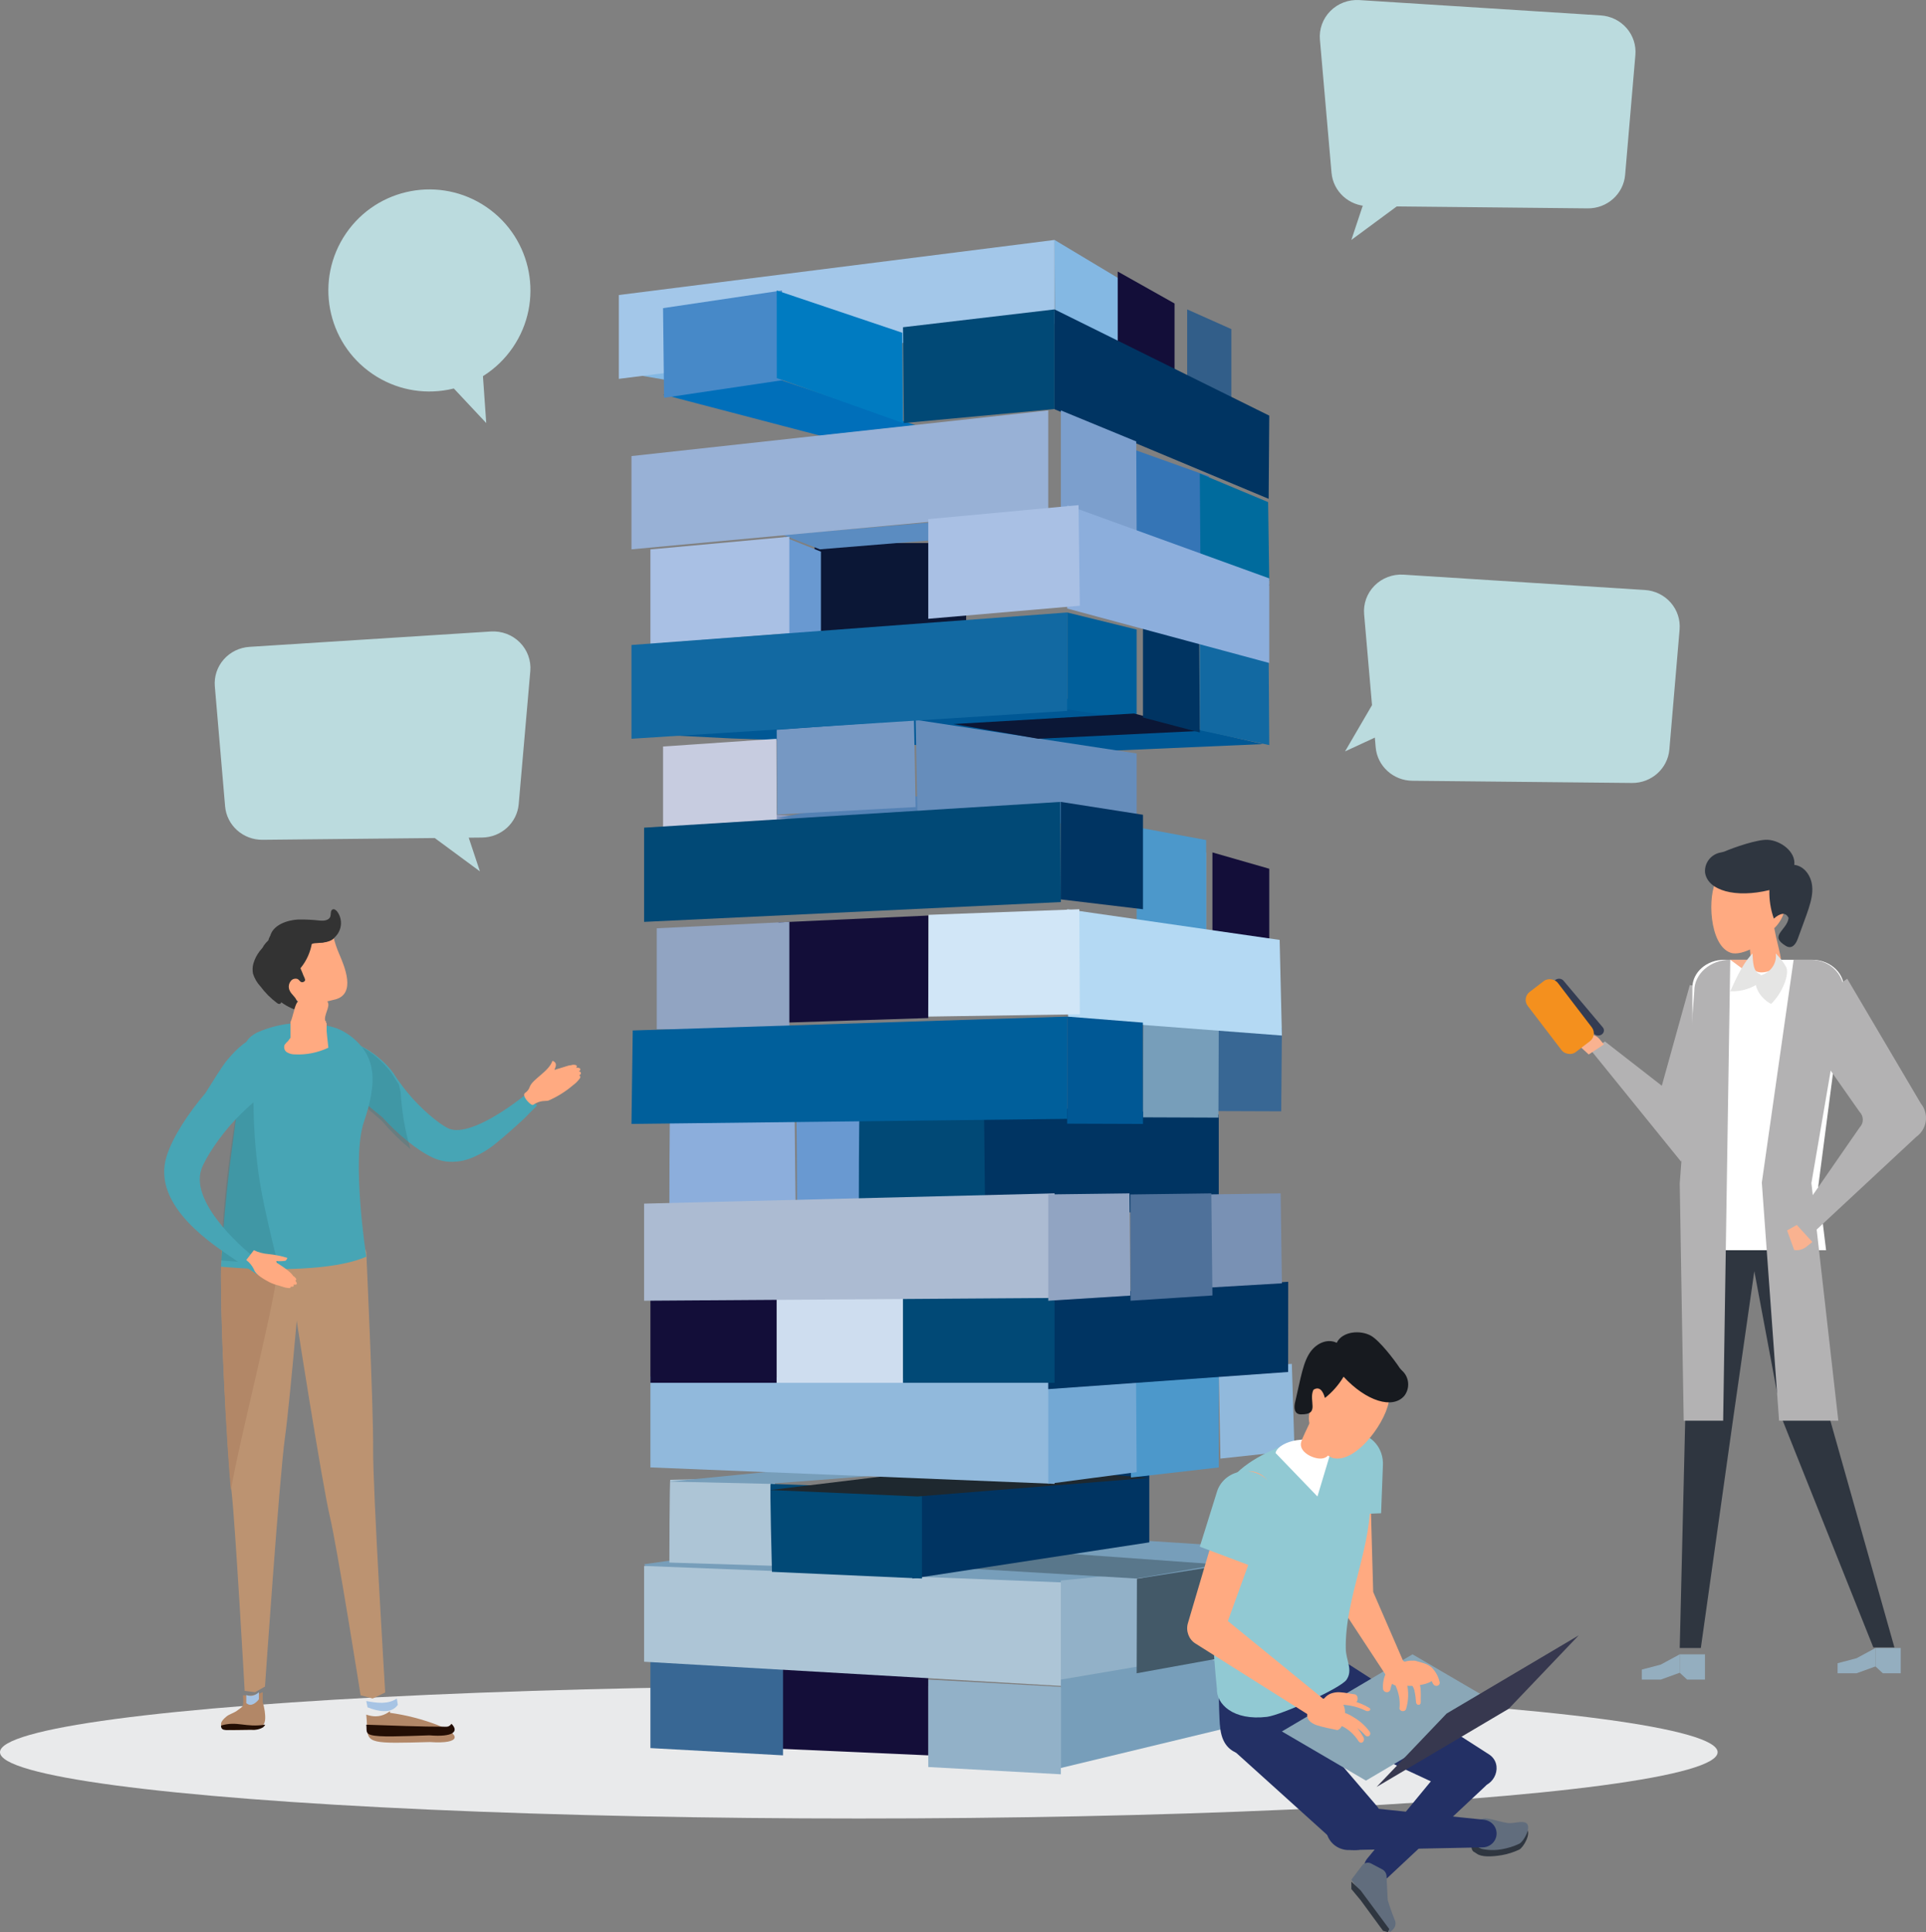 <?xml version="1.0" encoding="UTF-8"?>
<svg width="305px" height="306px" viewBox="0 0 305 306" version="1.1" xmlns="http://www.w3.org/2000/svg" xmlns:xlink="http://www.w3.org/1999/xlink">
    <rect x="0" y="0" width="305" height="306" fill="#808080" stroke="none"/>
    <!-- Generator: Sketch 51.3 (57544) - http://www.bohemiancoding.com/sketch -->
    <title>asset@1x</title>
    <desc>Created with Sketch.</desc>
    <defs></defs>
    <g id="Page-1" stroke="none" stroke-width="1" fill="none" fill-rule="evenodd">
        <g id="Demo" transform="translate(-997, -232)" fill-rule="nonzero">
            <g id="about" transform="translate(374, 212)">
                <g id="asset" transform="translate(623, 20)">
                    <ellipse id="Oval" fill="#E9EAEB" cx="136" cy="277.5" rx="136" ry="10.5"></ellipse>
                    <polygon id="Shape" fill="#84B8E3" points="98 58.889 122 63 120.625 49"></polygon>
                    <path d="M126,175.002 L165,176.515 L165,192 L126.22,192 C126.22,192 126.22,174.798 126,175.002 Z" id="Shape" fill="#6999D1"></path>
                    <path d="M106.149,175.797 L125.819,175 L126,191.53 L106,192 C106,192 106.006,175.633 106.149,175.797 Z" id="Shape" fill="#8CAEDC"></path>
                    <path d="M154,175.002 L193,176.515 L193,192 L154.214,192 C154.214,192 154.214,174.798 154,175.002 Z" id="Shape" fill="#003462"></path>
                    <path d="M136.149,175.796 L155.817,175 L156,191.51 L136,192 C136,192 136,175.632 136.149,175.796 Z" id="Shape" fill="#014976"></path>
                    <polygon id="Shape" fill="#003462" points="195 93 201 92.728 200.397 91"></polygon>
                    <polygon id="Shape" fill="#325E89" points="195 52.121 188 49 188 61.175 195 64"></polygon>
                    <polygon id="Shape" fill="#8E9CC1" points="133.511 131 105 130.267 122.461 129 135 129.78"></polygon>
                    <polygon id="Shape" fill="#5381B4" points="123 129.559 166 132 165.795 126.839 141.467 126"></polygon>
                    <path d="M123.448,263.001 L147,263.872 L147,278 L123,276.936 C123,276.936 123.278,262.86 123.448,263.001 Z" id="Shape" fill="#140E39"></path>
                    <polygon id="Shape" fill="#779EBA" points="168 280 203 271.566 203 260 168 265.928"></polygon>
                    <polygon id="Shape" fill="#779EBA" points="102 247.728 135.78 243 165.668 243 205 245.528 199.454 248.785 169.467 252 103.396 249.612"></polygon>
                    <path d="M106.149,234.358 L122.684,234 L123,248 L106,247.467 C106,247.467 106.026,234.213 106.149,234.358 Z" id="Shape" fill="#ADC5D6"></path>
                    <polygon id="Shape" fill="#386794" points="203 162.803 202.893 176 192 175.961 192.141 162"></polygon>
                    <polygon id="Shape" fill="#005895" points="200 117.843 173.449 119 115.926 116.952 100 116.15 166.079 110"></polygon>
                    <polygon id="Shape" fill="#130E39" points="192 135 192 150.629 201 152 201 137.587"></polygon>
                    <polygon id="Shape" fill="#C7CCE0" points="105 118.227 105 131 123 129.835 122.947 117"></polygon>
                    <polygon id="Shape" fill="#7698C3" points="123 115.586 123.057 129 145 127.817 144.74 114"></polygon>
                    <polygon id="Shape" fill="#668DBB" points="180 119.328 180 131 145.298 129.292 145 114"></polygon>
                    <polygon id="Shape" fill="#005F9B" points="180 99.705 180 114 169 112.356 169 97"></polygon>
                    <rect id="Rectangle-path" fill="#0B1736" x="129" y="86" width="24" height="17"></rect>
                    <polygon id="Shape" fill="#6999D1" points="124.086 85 130 87.364 130 102 124 100.996"></polygon>
                    <polygon id="Shape" fill="#5B8CC1" points="124 84.717 129.831 87 167.954 83.887 168 81"></polygon>
                    <polygon id="Shape" fill="#A9C0E4" points="103 87.012 103 102 125 100.288 125 85"></polygon>
                    <polygon id="Shape" fill="#3575B6" points="191.46 75.452 179 71 179 85.686 192 90"></polygon>
                    <polygon id="Shape" fill="#006B9D" points="190 75 200.819 79.522 201 92 190.097 88.292"></polygon>
                    <polygon id="Shape" fill="#006FBA" points="105 62.483 129.897 69 145 67.35 123.065 60"></polygon>
                    <polygon id="Shape" fill="#A3C7E9" points="167 51.278 98 60 98 46.722 167 38"></polygon>
                    <polygon id="Shape" fill="#4789C8" points="124 60.199 105.161 63 105 48.801 123.839 46"></polygon>
                    <polygon id="Shape" fill="#014976" points="143 51.826 143.132 67 167 64.777 167 49"></polygon>
                    <polygon id="Shape" fill="#84B8E3" points="167 38 178 44.599 178 58 167.072 52.119"></polygon>
                    <polygon id="Shape" fill="#130E39" points="177 43 177 57.302 186 61 186 48.064"></polygon>
                    <polygon id="Shape" fill="#386794" points="124 278 103 276.848 103 263 124 264.159"></polygon>
                    <polygon id="Shape" fill="#92B1C8" points="168 281 147 279.848 147 266 168 267.152"></polygon>
                    <polygon id="Shape" fill="#92B1C8" points="180.951 263.807 168 266 168 250.316 181 249"></polygon>
                    <polygon id="Shape" fill="#92B1C8" points="205 260.81 192.04 263 192 247.921 204.852 246"></polygon>
                    <polygon id="Shape" fill="#ADC5D6" points="102 248 102 263.172 168 267 168 250.604"></polygon>
                    <polygon id="Shape" fill="#59778B" points="179.981 250 154 248.457 168.348 246 193 247.77"></polygon>
                    <polygon id="Shape" fill="#003462" points="144.501 250 182 244.268 182 233 144 235.447"></polygon>
                    <polygon id="Shape" fill="#435968" points="193 262.645 180 265 180.045 250.036 192.955 248"></polygon>
                    <path d="M122.044,235.001 L146,235.874 L146,250 L122.245,248.934 C122.245,248.934 121.876,234.853 122.044,235.001 Z" id="Shape" fill="#014976"></path>
                    <polygon id="Shape" fill="#1E282F" points="122 235.977 154.815 232 182 234.045 145.307 237"></polygon>
                    <polygon id="Shape" fill="#779EBA" points="106 234.639 122.702 233 141 233.513 121.718 235"></polygon>
                    <polygon id="Shape" fill="#91B9DC" points="103 218 103 232.398 167 235 167 218.46"></polygon>
                    <polygon id="Shape" fill="#4C98CB" points="179 218.069 179.095 234 193 232.403 193 217"></polygon>
                    <polygon id="Shape" fill="#73A8D4" points="179.903 218 180 233.152 166 235 166 218.947"></polygon>
                    <polygon id="Shape" fill="#91B9DC" points="193 216.67 193.265 231 205 229.733 204.574 216"></polygon>
                    <polygon id="Shape" fill="#003462" points="166 205.223 204 203 203.987 217.286 166 220"></polygon>
                    <rect id="Rectangle-path" fill="#130E39" x="103" y="205" width="20" height="14"></rect>
                    <rect id="Rectangle-path" fill="#CEDDEF" x="123" y="205" width="20" height="14"></rect>
                    <rect id="Rectangle-path" fill="#014976" x="143" y="205" width="24" height="14"></rect>
                    <polygon id="Shape" fill="#ACBBD2" points="102 190.622 102 206 167 205.558 167 189"></polygon>
                    <polygon id="Shape" fill="#91A4C2" points="178.861 189 179 205.189 166 206 166 189.164"></polygon>
                    <polygon id="Shape" fill="#7991B4" points="202.801 189 203 203.24 190.066 204 190 189.183"></polygon>
                    <polygon id="Shape" fill="#4F719A" points="191.826 189 192 205.169 179.035 206 179 189.169"></polygon>
                    <polygon id="Shape" fill="#779EBA" points="193 162.855 192.952 177 181 176.955 181.083 162"></polygon>
                    <path d="M184,136.13 L191,135 L191,149 L184.908,149 C184.908,149 184.086,136.024 184,136.13 Z" id="Shape" fill="#73A8D4"></path>
                    <polygon id="Shape" fill="#4C98CB" points="191 133.039 191 148 180 146.932 180 131"></polygon>
                    <polygon id="Shape" fill="#014976" points="102 131.081 102 146 168 142.861 167.922 127"></polygon>
                    <polygon id="Shape" fill="#003462" points="181 129.039 181 144 168 142.443 168 127"></polygon>
                    <polygon id="Shape" fill="#B4D9F3" points="169 144 202.643 148.857 203 164 169.146 161.415"></polygon>
                    <polygon id="Shape" fill="#130E39" points="147 161.23 123 162 123.292 146.079 147 145"></polygon>
                    <polygon id="Shape" fill="#D1E6F7" points="171 160.636 147 161 147.048 144.884 170.924 144"></polygon>
                    <polygon id="Shape" fill="#91A4C2" points="104 147.015 104 163 125 163 125 146"></polygon>
                    <polygon id="Shape" fill="#005F9B" points="100.198 163.199 169 161 169 177.199 100 178"></polygon>
                    <polygon id="Shape" fill="#0B1736" points="151 114.669 179.6 113 190 115.758 164.426 117"></polygon>
                    <polygon id="Shape" fill="#1269A2" points="201 118 190 115.647 190 101 200.902 103.868"></polygon>
                    <polygon id="Shape" fill="#003462" points="189.908 101.867 181 99 181 113.63 190 116"></polygon>
                    <polygon id="Shape" fill="#1269A2" points="100 102.148 100 117 169 112.586 169 97"></polygon>
                    <polygon id="Shape" fill="#007BC1" points="143 67 123.013 59.884 123 46 142.883 52.698"></polygon>
                    <polygon id="Shape" fill="#003462" points="201 65.826 167 49 167 64.812 200.901 79"></polygon>
                    <polygon id="Shape" fill="#98B1D6" points="100 72.23 100 87 166 80.903 166 65"></polygon>
                    <polygon id="Shape" fill="#7C9FCD" points="179.934 69.915 168 65 168 81.473 180 85"></polygon>
                    <polygon id="Shape" fill="#8CAEDC" points="201 105 169 96.375 169 80 201 91.601"></polygon>
                    <polygon id="Shape" fill="#A9C0E4" points="147 82.217 147 98 171 95.93 170.798 80"></polygon>
                    <polygon id="Shape" fill="#005895" points="180.987 161.955 181 178 169 177.958 169 161"></polygon>
                    <path d="M233.316,293.23 C233.345,293.23 233.823,293.542 233.858,293.57 C234.604,294.127 236.223,294.071 237.813,293.807 C238.761,293.642 239.689,293.348 240.58,292.931 C241.233,292.604 242.555,290.344 241.745,289.621 C241.498,289.399 241.22,289.232 240.924,289.127 C240.143,289.037 239.415,289.67 238.67,289.558 C236.817,289.266 235.431,288.592 234.411,289.343 C233.118,290.302 232.617,292.59 233.316,293.23 Z" id="Shape" fill="#2F3640"></path>
                    <path d="M235.23,282.871 L219.722,297.397 C218.87,298.201 217.546,298.201 216.694,297.397 C215.846,296.591 215.764,295.26 216.508,294.355 L229.246,278.886 C229.851,278.155 230.819,277.84 231.734,278.078 L234.191,278.724 C235.045,278.95 235.71,279.626 235.926,280.488 C236.142,281.351 235.875,282.264 235.23,282.871 Z" id="Shape" fill="#233065"></path>
                    <path d="M227.426,282.507 L207.04,273.015 C207.03,272.97 207.016,272.926 207,272.882 L212.587,263.025 C212.625,262.992 212.683,262.992 212.721,263.025 L235.363,277.568 L235.766,277.827 L235.819,277.86 C238.156,279.42 236.759,283.098 233.939,282.998 L228.568,282.812 C228.17,282.79 227.781,282.686 227.426,282.507 Z" id="Shape" fill="#233065"></path>
                    <path d="M234.71,292.83 C235.749,293.044 236.811,293.056 237.854,292.864 C238.791,292.703 239.708,292.414 240.589,292.003 C241.331,291.644 242.949,288.768 241.251,288.572 C240.474,288.483 239.454,288.829 238.723,288.714 C236.886,288.436 235.217,287.554 234.209,288.28 C233.599,288.721 233,290.525 233,291.291 C233,292.057 234.342,292.736 234.71,292.83 Z" id="Shape" fill="#616D7D"></path>
                    <path d="M213.967,286.02 L234.992,288.2 C236.171,288.323 237.049,289.319 236.998,290.476 C236.947,291.63 235.987,292.547 234.804,292.573 L213.668,292.999 C211.937,293.037 210.425,291.864 210.074,290.209 C209.843,289.114 210.161,287.977 210.931,287.149 C211.7,286.321 212.829,285.901 213.967,286.02 Z" id="Shape" fill="#233065"></path>
                    <path d="M217.321,292.066 C215.613,293.386 213.169,293.298 211.565,291.86 L195.51,277.368 C195.192,277.09 195.007,276.696 195,276.279 C194.994,275.863 195.166,275.464 195.476,275.177 L201.643,269.416 C201.951,269.129 202.368,268.98 202.794,269.002 C203.22,269.025 203.617,269.218 203.891,269.536 L217.972,285.959 C218.735,286.845 219.097,287.993 218.977,289.143 C218.858,290.293 218.265,291.346 217.335,292.066 L217.321,292.066 Z" id="Shape" fill="#233065"></path>
                    <path d="M193.213,273.457 C193.081,272.71 193,268.302 193,268.302 C193,265.803 196.76,264.375 204.906,263.384 C207.507,263.067 212.645,262.241 212.87,264.785 C213.685,273.854 210.627,274.7 204.555,276.683 C198.351,278.778 193.683,278.825 193.213,273.457 Z" id="Shape" fill="#233065"></path>
                    <polygon id="Shape" fill="#8AA7B7" points="237 269.786 216.313 282 203 274.214 223.687 262"></polygon>
                    <polygon id="Shape" fill="#37384F" points="238.917 270.624 218 283 229.09 271.376 250 259"></polygon>
                    <path d="M216.888,231.75 L217.473,252.607 L217.091,251.275 L222.844,264.531 C223.202,265.341 222.925,266.313 222.208,266.765 C221.491,267.217 220.572,266.999 220.097,266.263 L212.256,254.326 C212.059,254.032 211.94,253.687 211.911,253.326 L211.88,252.993 L210.032,232.223 C209.86,230.871 210.387,229.526 211.405,228.719 C212.423,227.912 213.767,227.774 214.908,228.357 C216.048,228.941 216.801,230.154 216.869,231.517 C216.881,231.59 216.888,231.677 216.888,231.75 Z" id="Shape" fill="#FFAA81"></path>
                    <path d="M219,231.975 L219,231.592 C218.9,228.952 216.806,226.898 214.321,227.004 C211.837,227.11 209.904,229.335 210.004,231.975 L210.308,240 L218.709,239.657 L219,231.975 Z" id="Shape" fill="#91C9D3"></path>
                    <path d="M219.008,267.423 C218.961,266.601 219.113,265.781 219.448,265.035 C219.886,264.281 220.498,263.654 221.228,263.21 C221.74,262.84 222.443,262.972 222.798,263.505 C223.154,264.038 223.027,264.77 222.515,265.139 C222.426,265.203 222.33,265.254 222.228,265.292 C221.726,265.418 221.255,265.654 220.848,265.986 C220.505,266.447 220.276,266.988 220.182,267.562 C220.106,267.868 219.811,268.055 219.515,267.985 C219.236,267.955 219.02,267.715 219.008,267.423 Z" id="Shape" fill="#FFAA81"></path>
                    <path d="M222.842,263.069 C222.149,263.211 221.339,263.442 221.062,264.079 C220.785,264.717 221.478,266.114 222.205,266.84 C223.458,267.335 227.598,266.616 226.927,265.585 C225.916,264.032 224.697,262.675 222.842,263.069 Z" id="Shape" fill="#FFAA81"></path>
                    <path d="M224.242,269.604 C224.204,268.959 224.121,268.32 223.996,267.693 C223.857,267.167 223.584,266.712 223.219,266.399 C222.957,266.111 222.926,265.614 223.149,265.279 C223.258,265.118 223.414,265.019 223.582,265.002 C223.75,264.986 223.916,265.054 224.044,265.192 L224.097,265.252 C224.556,265.841 224.857,266.593 224.96,267.404 C225.013,268.12 225.013,268.841 224.96,269.557 C224.956,269.681 224.912,269.797 224.839,269.881 C224.765,269.964 224.668,270.006 224.569,269.999 C224.402,269.972 224.269,269.811 224.242,269.604 Z" id="Shape" fill="#FFAA81"></path>
                    <path d="M224.41,269.625 C224.32,268.97 224.19,268.329 224.022,267.71 C223.857,267.195 223.587,266.776 223.251,266.516 C222.999,266.273 222.924,265.765 223.084,265.382 C223.244,264.998 223.578,264.885 223.83,265.128 L223.881,265.184 C224.318,265.719 224.637,266.446 224.793,267.266 C224.905,267.99 224.974,268.729 224.999,269.473 C225.015,269.739 224.886,269.974 224.711,270 C224.567,269.991 224.444,269.838 224.41,269.625 Z" id="Shape" fill="#FFAA81"></path>
                    <path d="M226.946,266.709 C226.702,266.099 226.298,265.554 225.768,265.122 C225.149,264.839 224.469,264.686 223.778,264.674 C223.454,264.629 223.181,264.428 223.062,264.147 C222.944,263.867 222.997,263.55 223.202,263.315 C223.407,263.08 223.733,262.964 224.056,263.01 L224.196,263.045 C224.56,263.152 224.97,263.245 225.42,263.394 C225.914,263.537 226.366,263.78 226.744,264.105 C227.36,264.749 227.784,265.528 227.976,266.367 C228.019,266.493 228.004,266.629 227.935,266.744 C227.867,266.86 227.75,266.944 227.612,266.979 C227.354,267.05 227.078,266.935 226.969,266.709 L226.946,266.709 Z" id="Shape" fill="#FFAA81"></path>
                    <path d="M221.635,270.457 C221.735,269.311 221.536,268.159 221.052,267.092 C220.892,266.685 221.113,266.238 221.559,266.067 C222.005,265.897 222.524,266.061 222.747,266.443 C222.77,266.487 222.786,266.534 222.794,266.581 L222.794,266.623 C223.102,267.935 223.064,269.292 222.685,270.588 C222.644,270.849 222.373,271.032 222.079,270.995 C221.784,270.959 221.579,270.718 221.62,270.457 L221.635,270.457 Z" id="Shape" fill="#FFAA81"></path>
                    <path d="M194.595,234.764 C198.519,228.949 212.211,225.583 215.184,227.576 C216.555,228.413 216.742,231.608 216.956,236.477 C217.492,244.612 212.967,252.944 213.116,261.099 C213.148,262.975 214.292,264.471 213.239,266.02 C212.327,267.373 203.005,271.574 200.659,271.901 C195.261,272.555 192.604,269.843 192.707,267.445 C191.466,255.12 191.718,246.984 194.595,234.764 Z" id="Shape" fill="#91C9D3"></path>
                    <path d="M211,229.104 C206.099,226.69 202.159,228.795 202,230.119 L208.629,237 L211,229.104 Z" id="Shape" fill="#FFFFFF"></path>
                    <path d="M209.245,230.995 C210.2,230.93 210.708,230.296 211.062,228.88 C211.278,228.009 212.232,225.616 211.947,224.81 C211.624,223.903 209.838,221.474 208.814,222.102 C208.176,223.542 207.729,224.638 207.483,225.171 C206.751,226.735 206.282,227.666 206.066,228.335 C205.574,229.923 207.945,231.084 209.245,230.995 Z" id="Shape" fill="#FFAA81"></path>
                    <path d="M207.36,223.86 C205.984,220.289 208.737,214.935 212.473,214.107 C215.832,213.354 220.161,216.676 219.995,221.394 C219.885,224.689 214.923,231.756 211.173,230.934 C209.163,230.492 206.762,225.767 207.36,223.86 Z" id="Shape" fill="#FFAA81"></path>
                    <path d="M207.598,213.993 C208.55,212.731 210.223,211.947 211.68,212.664 C212.56,210.832 215.434,210.593 217.127,211.556 C218.486,212.332 220.809,215.36 221.643,216.635 C221.763,216.791 221.895,216.937 222.036,217.074 C223.169,218.102 223.324,219.841 222.391,221.058 C220.553,223.216 216.36,221.921 212.77,218.036 C211.994,219.33 210.994,220.47 209.816,221.403 C209.482,220.188 208.891,219.524 207.992,220.108 C207.165,221.888 209.114,224.039 206.023,223.999 C204.908,223.999 204.901,222.884 205.098,222.054 C206.017,218.109 206.364,215.626 207.598,213.993 Z" id="Shape" fill="#171A1F"></path>
                    <path d="M214.574,269.707 C213.756,269.838 212.956,269.871 212.258,270.052 C211.945,270.117 211.643,270.253 211.362,270.454 C211.189,270.572 211.056,270.778 210.992,271.029 C210.82,271.758 210.255,272.162 209.723,271.938 C209.19,271.714 208.886,270.944 209.04,270.208 C209.07,270.074 209.114,269.946 209.171,269.83 L209.285,269.608 C209.642,268.935 210.153,268.447 210.735,268.22 C211.196,268.049 211.673,267.977 212.15,268.006 C213.016,268.047 213.798,268.245 214.538,268.335 C214.817,268.37 215.022,268.707 214.998,269.091 C214.972,269.403 214.799,269.654 214.574,269.707 Z" id="Shape" fill="#FFAA81"></path>
                    <path d="M207.827,269.959 C207.377,270.493 206.882,271.178 207.025,271.89 C207.169,272.603 207.898,273.009 208.531,273.23 C209.378,273.522 210.798,273.793 211.789,274 C213.027,273.672 213.47,270.158 212.382,269.674 C210.72,268.947 209.026,268.512 207.827,269.959 Z" id="Shape" fill="#FFAA81"></path>
                    <path d="M216.303,270.945 C214.773,270.157 212.826,269.821 210.916,270.015 C210.64,270.052 210.355,269.985 210.176,269.84 C209.996,269.696 209.95,269.497 210.056,269.323 C210.162,269.149 210.402,269.028 210.682,269.007 L210.753,269.007 C213.007,268.93 215.212,269.468 216.861,270.496 C216.95,270.552 217,270.63 217,270.712 C217,270.794 216.95,270.872 216.861,270.928 C216.702,271.017 216.474,271.024 216.303,270.945 Z" id="Shape" fill="#FFAA81"></path>
                    <path d="M216.218,274.845 C215.515,274.046 214.66,273.411 213.707,272.981 C212.854,272.525 211.883,272.369 210.939,272.535 L210.907,272.535 C210.527,272.622 210.146,272.389 210.032,271.999 C209.919,271.609 210.111,271.194 210.474,271.045 L210.568,271.045 C211.847,270.878 213.142,271.177 214.234,271.892 C215.285,272.48 216.203,273.297 216.927,274.287 C217.052,274.484 217.013,274.748 216.838,274.897 C216.663,275.046 216.408,275.032 216.249,274.865 L216.218,274.845 Z" id="Shape" fill="#FFAA81"></path>
                    <path d="M215.198,275.841 C214.13,274.135 212.508,273.049 210.733,272.852 C210.456,272.834 210.209,272.641 210.084,272.346 C209.958,272.05 209.975,271.697 210.126,271.42 C210.278,271.143 210.542,270.983 210.819,271.001 L210.917,271.001 L210.95,271.001 C211.999,271.231 212.991,271.74 213.852,272.492 C214.671,273.232 215.375,274.137 215.933,275.166 C216.056,275.409 216.005,275.723 215.814,275.892 C215.623,276.061 215.356,276.028 215.198,275.817 L215.198,275.841 Z" id="Shape" fill="#FFAA81"></path>
                    <path d="M214.221,273.935 C213.279,273.381 212.05,273.049 210.749,272.994 C210.303,272.973 209.968,272.734 210.002,272.461 C210.036,272.187 210.426,271.982 210.872,272.003 C210.918,271.999 210.964,271.999 211.009,272.003 C211.779,272.117 212.514,272.306 213.187,272.562 C213.83,272.822 214.401,273.144 214.878,273.515 C214.965,273.574 215.009,273.652 214.998,273.732 C214.988,273.811 214.925,273.885 214.824,273.935 C214.648,274.022 214.397,274.022 214.221,273.935 Z" id="Shape" fill="#FFAA81"></path>
                    <path d="M201.171,238.191 L193.721,258.731 L192.616,255.235 L209.391,268.924 C210.06,269.496 210.197,270.507 209.706,271.25 C209.215,271.993 208.26,272.219 207.509,271.77 L189.303,260.285 C188.242,259.618 187.754,258.283 188.121,257.05 L188.198,256.789 L194.402,235.807 C194.728,234.478 195.727,233.442 197.004,233.111 C198.281,232.779 199.629,233.206 200.514,234.221 C201.4,235.236 201.679,236.676 201.241,237.97 C201.222,238.045 201.198,238.119 201.171,238.191 Z" id="Shape" fill="#FFAA81"></path>
                    <path d="M201.657,239.227 C201.703,239.117 201.743,239.004 201.777,238.89 C202.296,237.334 201.894,235.632 200.727,234.437 C199.56,233.243 197.809,232.742 196.146,233.128 C194.484,233.513 193.168,234.724 192.704,236.296 L190,244.955 L198.093,248 L201.657,239.227 Z" id="Shape" fill="#91C9D3"></path>
                    <path d="M218.903,296.063 L217.154,295.138 C216.641,294.863 216.02,295.009 215.662,295.489 L214,297.703 L220.093,306 C220.842,305.48 221.264,304.852 220.817,303.927 C220.414,302.935 220.059,301.921 219.753,300.89 L219.577,297.17 C219.558,296.696 219.3,296.272 218.903,296.063 Z" id="Shape" fill="#616D7D"></path>
                    <polygon id="Shape" fill="#2F3640" points="219.802 306 220 305.505 215.469 299.393 214 298 214 299.172 215.469 300.942 219.017 305.785"></polygon>
                    <path d="M35.861,271.848 C36.354,271.443 37.142,271.263 37.629,270.857 C37.872,270.658 38.442,270.323 38.474,270.104 C38.54,269.564 38.54,269.017 38.474,268.476 C39.54,268.608 40.621,268.443 41.6,268 C41.6,268.302 41.6,269.229 41.6,269.519 C41.737,270.001 41.844,270.491 41.92,270.986 C42.01,271.777 42.145,272.762 41.549,273.399 C41.043,273.814 40.39,274 39.743,273.914 C39.025,273.914 37.071,274.017 36.841,273.998 C36.085,273.927 33.753,273.566 35.861,271.848 Z" id="Shape" fill="#B28767"></path>
                    <path d="M42,273.139 C41.929,273.292 41.817,273.432 41.671,273.55 C41.151,273.873 40.479,274.018 39.814,273.951 C39.076,273.951 36.021,274.016 35.784,273.996 C35.283,273.961 35,273.826 35,273.279 C37.621,272.507 38.833,273.635 42,273.139 Z" id="Shape" fill="#230E04"></path>
                    <path d="M48,197.535 C48,197.535 46.013,221.32 45.126,227.652 C44.239,233.984 41.961,267.108 41.961,267.108 L40.385,268 L38.743,267.792 C38.743,267.792 37.266,241.345 36.67,236.243 C36.074,231.141 34.405,203.984 35.22,195.583 C35.71,190.487 44.073,180.485 48,197.535 Z" id="Shape" fill="#BC9371"></path>
                    <path d="M36.563,236 C35.952,229.493 34.696,207.801 35.068,198 L44,200.42 C43.94,204.851 37.932,227.852 36.563,236 Z" id="Shape" fill="#B28767"></path>
                    <path d="M58,271.551 C58.258,271.637 58.52,271.705 58.784,271.755 C59.819,271.955 60.878,271.686 61.76,271 C61.76,271.166 61.76,271.264 61.76,271.264 C64.294,271.61 66.795,272.25 69.229,273.175 C73.001,274.647 73.207,276.248 68.071,275.893 C58.815,276.142 58.174,276.18 58.112,273.394 C58.102,272.778 58.065,272.163 58,271.551 Z" id="Shape" fill="#B28767"></path>
                    <path d="M70.679,273.467 C70.984,273.481 71.28,273.312 71.496,273 C72.718,274.217 71.781,275.141 68.008,274.83 C63.336,274.986 60.114,275.141 58.76,274.775 C57.816,274.519 58.127,273.979 58,273.146 C62.229,273.284 66.444,273.467 70.679,273.467 Z" id="Shape" fill="#230E04"></path>
                    <path d="M58.004,198.277 C58.004,198.277 59.145,223.007 59.088,229.435 C59.03,235.863 61,268.043 61,268.043 L59.017,269 L57.105,268.489 C57.105,268.489 53.42,245.168 52.234,240.168 C51.049,235.169 46.758,208.061 46.051,202.982 C45.343,197.904 52.183,181.712 58.004,198.277 Z" id="Shape" fill="#BC9371"></path>
                    <path d="M62.84,269 C62.92,269.474 62.984,269.862 63,269.998 C61.974,271.478 59.859,271.061 58.192,270.386 C58.192,270.214 58.024,269.56 58,269.395 C59.643,269.704 61.421,269.969 62.84,269 Z" id="Shape" fill="#A7C4E4"></path>
                    <path d="M41,268 C41,268.087 41,268.998 41,269.085 C41,269.172 40.09,270.287 39.323,269.93 C39.214,269.879 39.105,269.806 39,269.74 C39,269.486 39,268.721 39,268.444 C39.676,268.722 40.386,268.564 41,268 Z" id="Shape" fill="#A7C4E4"></path>
                    <path d="M83.558,173.341 C83.532,173.303 83.489,173.277 83.441,173.271 C83.394,173.265 83.346,173.278 83.309,173.309 C80.295,175.71 73.942,180.16 70.907,178.666 C69.467,177.954 66.613,175.592 64.453,172.937 C63.618,171.899 62.845,170.816 62.69,170.555 C60.927,167.573 56.027,164.226 53.941,165.159 C52.05,165.988 53.1,169.942 56.27,173.309 C57.165,174.255 58.867,175.547 60.543,176.943 L60.59,176.989 C63.013,179.638 66.048,182.209 68.625,183.383 C69.265,183.668 69.946,183.86 70.644,183.951 C72.094,184.109 73.562,183.884 74.891,183.298 C76.268,182.701 77.547,181.91 78.686,180.949 C79.776,180.062 82.663,177.563 83.612,176.532 C83.888,176.232 84.588,175.56 84.958,175.181 C85.014,175.12 85.014,175.028 84.958,174.966 C84.42,174.431 83.969,173.929 83.558,173.341 Z" id="Shape" fill="#47A5B5"></path>
                    <path d="M63.455,172.977 C63.362,172.561 63.263,172.145 63.157,171.736 C62.852,171.286 62.62,170.939 62.547,170.802 C60.81,167.688 55.983,164.192 53.927,165.166 C52.064,166.032 53.099,170.162 56.221,173.679 C57.103,174.667 58.781,176.016 60.432,177.475 L60.478,177.522 C61.856,179.148 63.369,180.646 65,182 C64.137,179.066 63.618,176.037 63.455,172.977 Z" id="Shape" fill="#337782" opacity="0.29"></path>
                    <path d="M36.856,181.027 C38.871,166.581 37.594,165.213 40.668,163.544 C44.64,161.766 49.133,161.514 53.281,162.837 C54.426,163.291 55.474,163.957 56.368,164.8 C59.357,167.608 59.831,171.235 57.632,177.669 C55.605,183.599 58.007,199.027 58.007,199.027 C50.766,202.176 35,200.611 35,200.611 C35,200.611 35.355,191.827 36.856,181.027 Z" id="Shape" fill="#47A5B5"></path>
                    <path d="M43.076,196.345 C42.236,192.796 41.408,189.22 40.911,185.619 C40.391,181.775 40.131,177.899 40.134,174.019 C40.134,171.428 39.879,168.656 40.083,166 C38.892,168.06 38.057,171.888 36.796,180.25 C35.826,186.664 35.226,193.13 35,199.616 C35,199.616 39.089,200.031 44,199.998 C43.66,198.781 43.352,197.563 43.076,196.345 Z" id="Shape" fill="#337782" opacity="0.29"></path>
                    <path d="M52.759,148.181 C52.995,149.209 53.33,150.216 53.759,151.189 C54.518,152.973 56.444,157.406 53.088,158.283 C49.731,159.159 48.127,159.203 47.193,158.573 C46.26,157.942 42.266,153.724 43.119,150.955 C43.971,148.187 48.952,143.066 52.759,148.181 Z" id="Shape" fill="#FFAA81"></path>
                    <path d="M52.19,146.737 C51.556,146.423 50.866,146.218 50.154,146.13 C49.683,146.041 49.203,145.999 48.723,146.007 C46.754,145.927 44.824,146.533 43.31,147.705 C42.885,148.008 42.593,148.444 42.49,148.932 C42.229,149.171 41.996,149.435 41.795,149.72 C40.9,151.207 40.753,152.985 41.392,154.582 C42.23,156.976 44.152,158.91 46.652,159.877 C46.823,159.949 47.007,159.991 47.194,160 C47.505,159.863 47.684,159.555 47.639,159.238 C47.612,159.093 47.565,158.952 47.5,158.818 C47.232,158.757 47.016,158.575 46.923,158.334 C46.715,157.85 46.145,157.456 45.902,156.939 C45.593,156.36 45.713,155.663 46.201,155.202 C46.426,155.022 46.731,154.952 47.02,155.015 C47.354,155.105 47.451,155.428 47.715,155.538 C47.954,155.606 48.21,155.494 48.306,155.28 C48.368,155.073 48.118,154.679 48.049,154.485 C47.618,153.265 46.562,151.689 47.667,150.514 C48.279,149.964 49.028,149.565 49.848,149.352 C50.268,149.286 50.695,149.265 51.12,149.287 C51.69,149.216 52.739,148.984 52.968,148.409 C53.104,147.756 52.795,147.092 52.19,146.737 Z" id="Shape" fill="#333333"></path>
                    <path d="M46,161.87 C46.259,161.315 46.358,160.715 46.548,160.154 C46.639,159.692 46.795,159.241 47.013,158.81 C47.363,158.286 48.086,158.242 48.734,158.122 C49.99,157.895 51.856,157.882 51.993,159.005 C52.099,159.895 50.965,161.27 51.726,162.072 L51.726,164.11 C49.919,164.749 47.964,165.051 46,164.993 L46,161.87 Z" id="Shape" fill="#FFAA81"></path>
                    <path d="M45.05,165.505 C45.215,165.258 45.41,165.04 45.627,164.857 C45.685,164.788 45.738,164.713 45.786,164.633 C46.119,164.246 46.368,163.773 46.514,163.252 C46.789,162.522 47.017,161.769 47.197,161 C48.512,161.987 50.139,162.237 51.629,161.679 C51.563,162.165 52,165.929 52,165.929 C50.319,166.718 48.511,167.079 46.7,166.986 C46.271,166.996 45.845,166.885 45.461,166.662 C45.084,166.461 44.905,165.956 45.05,165.505 Z" id="Shape" fill="#FFAA81"></path>
                    <path d="M53.403,144.379 C53.225,144.142 52.941,143.918 52.671,144.03 C52.302,144.194 52.434,144.741 52.315,145.13 C52.117,145.789 51.26,145.861 50.594,145.789 C49.476,145.662 48.351,145.607 47.226,145.624 C45.552,145.71 43.106,146.468 42.757,148.405 C42.695,148.66 42.695,148.927 42.757,149.182 C41.475,149.955 40.533,151.184 40.12,152.622 C39.98,153.14 39.962,153.683 40.067,154.21 C40.305,154.965 40.711,155.656 41.254,156.233 C41.999,157.236 42.887,158.124 43.89,158.868 C43.982,158.948 44.098,158.995 44.22,159 C44.609,159 44.602,158.427 44.556,158.045 C44.515,157.049 44.887,156.081 45.585,155.369 C46.244,154.618 47.022,154.012 47.654,153.254 C48.559,152.127 49.158,150.786 49.395,149.36 C50.35,149.42 51.307,149.288 52.21,148.971 C53.051,148.587 53.673,147.844 53.903,146.948 C54.134,146.053 53.947,145.101 53.396,144.359 L53.403,144.379 Z" id="Shape" fill="#333333"></path>
                    <path d="M91.799,169.176 C91.619,169.089 91.416,169.071 91.224,169.124 C91.255,169.098 91.282,169.067 91.304,169.032 C91.377,168.929 91.357,168.784 91.261,168.706 C90.987,168.603 90.687,168.603 90.413,168.706 C90.232,168.711 90.053,168.744 89.881,168.804 L88.643,169.189 L88.5,169.228 L87.807,169.444 C87.807,169.235 88.482,168.372 87.492,168 C86.91,169.705 84.397,170.861 83.914,172.07 C83.78,172.498 83.506,172.862 83.14,173.096 C82.627,173.488 83.654,174.651 84.124,174.912 C84.236,174.977 84.347,175.043 84.452,174.964 C85.554,174.187 86.495,174.422 86.823,174.311 C88.244,173.705 89.571,172.877 90.76,171.854 C91.133,171.583 91.467,171.255 91.75,170.881 C91.815,170.809 91.864,170.722 91.892,170.626 C91.912,170.567 91.907,170.503 91.88,170.447 C91.854,170.392 91.806,170.35 91.75,170.332 L91.7,170.332 L91.762,170.287 C91.844,170.236 91.914,170.167 91.967,170.084 C92.03,169.973 92,169.829 91.898,169.757 C91.822,169.715 91.737,169.695 91.651,169.699 C91.734,169.653 91.806,169.588 91.861,169.509 C91.896,169.457 91.909,169.391 91.898,169.329 C91.886,169.266 91.85,169.211 91.799,169.176 Z" id="Shape" fill="#FFAA81"></path>
                    <path d="M43.57,165.1 C44.894,167.379 43.014,172.431 39.909,174.784 C39.637,174.997 38.532,176.017 37.479,177.097 C34.791,179.89 32.514,183.422 31.904,185.148 C29.885,190.914 39.988,198.912 39.988,198.912 C40.349,199.279 40.673,199.681 40.955,200.112 C41.617,201.065 41.617,202.378 40.823,201.898 C39.75,201.231 38.36,200.305 37.062,199.398 C34.314,197.465 23.887,191.127 26.383,183.129 C27.343,180.05 29.859,176.257 32.52,173.131 C33.844,171.045 35.102,168.932 36.049,167.799 C39.373,163.8 42.398,163.06 43.57,165.1 Z" id="Shape" fill="#47A5B5"></path>
                    <path d="M40.202,198 C40.903,198.335 41.672,198.541 42.464,198.604 C43.496,198.707 44.512,198.91 45.495,199.208 C45.495,199.208 45.421,199.583 45.164,199.68 C44.697,199.741 44.224,199.753 43.753,199.716 C43.773,199.81 43.8,199.903 43.834,199.994 C45.59,201.088 46.204,201.71 46.4,202.048 C46.592,202.164 46.755,202.315 46.879,202.489 C46.915,202.545 46.923,202.612 46.903,202.673 C46.883,202.735 46.835,202.786 46.771,202.816 C46.873,202.927 46.947,203.057 46.987,203.196 C47.004,203.248 47.004,203.302 46.987,203.353 C46.933,203.486 46.623,203.462 46.467,203.438 C46.535,203.547 46.542,203.71 46.413,203.758 C46.281,203.792 46.141,203.792 46.008,203.758 C46.11,203.855 46.008,204 45.792,204 C45.412,203.975 45.038,203.895 44.685,203.764 C44.557,203.716 44.3,203.662 44.077,203.577 C43.585,203.458 43.112,203.285 42.666,203.063 C41.836,202.628 40.472,201.855 40.242,201.1 C39.969,200.503 39.543,199.971 39,199.547 L40.202,198 Z" id="Shape" fill="#FFAA81"></path>
                    <polygon id="Shape" fill="#B3B2B3" points="266.237 184 274 157.265 267.598 156 263.163 171.953 254.156 164.942 252 166.416"></polygon>
                    <path d="M251.589,167 L249.851,165.407 C249.292,164.899 248.983,164.19 249.001,163.454 L249.045,161.149 C249.044,161.083 249.091,161.024 249.158,161.006 C249.226,160.987 249.297,161.015 249.333,161.072 L250.813,163.461 C250.967,163.706 251.253,163.848 251.552,163.828 C252.233,163.783 252.892,164.063 253.312,164.575 L254,165.407 L251.589,167 Z" id="Shape" fill="#F9B290"></path>
                    <polygon id="Shape" fill="#2F3640" points="266.871 224.806 266.871 191 284.834 191 289.774 224.714 300 260.908 296.659 260.908 282.201 224.714 277.812 201.313 274.444 224.806 269.341 261 266 261"></polygon>
                    <polygon id="Shape" fill="#94AEBF" points="291 265 294 265 297 263.917 297 261 294 262.62 291 263.411"></polygon>
                    <polygon id="Shape" fill="#94AEBF" points="298.169 265 301 265 301 261 297 261 297 263.917"></polygon>
                    <polygon id="Shape" fill="#94AEBF" points="260 266 263.003 266 266 264.915 266 262 263.003 263.623 260 264.415"></polygon>
                    <polygon id="Shape" fill="#94AEBF" points="267.169 266 270 266 270 262 266 262 266 264.915"></polygon>
                    <path d="M287.942,187.861 L289.178,198 L268,198 L268,156.44 C268,153.986 270.259,152 273.047,152 L286.96,152 C289.968,152 292.31,154.309 291.967,156.941 L287.942,187.861 Z" id="Shape" fill="#FFFFFF"></path>
                    <path d="M274,152.019 L272.878,225 L266.63,225 L266,187.431 L268.306,156.998 C268.272,154.249 270.825,152 273.993,152 L274,152.019 Z" id="Shape" fill="#B3B2B3"></path>
                    <path d="M281.733,225 L279,187.294 L284.038,152 L286.77,152 C289.995,152 292.438,154.73 291.934,157.734 L286.852,187.366 L291.115,225 L281.733,225 Z" id="Shape" fill="#B3B2B3"></path>
                    <path d="M286.318,196 L303.467,180.036 C304.289,179.452 304.832,178.552 304.967,177.551 C305.102,176.55 304.817,175.537 304.179,174.755 L292.523,155 L284,161.139 L294.485,176.095 C295.163,176.778 295.163,177.883 294.485,178.566 L284.33,193.23 L286.318,196 Z" id="Shape" fill="#B3B2B3"></path>
                    <path d="M283,194.861 L284.545,194 L287,196.693 L285.964,197.523 C285.413,197.919 284.761,198.076 284.122,197.965 L283,194.861 Z" id="Shape" fill="#F9B290"></path>
                    <polygon id="Shape" fill="#F9B290" points="282 152 276.716 154 274 152"></polygon>
                    <path d="M253.649,163.833 C253.837,163.704 253.961,163.512 253.992,163.3 C254.024,163.087 253.96,162.873 253.816,162.703 L247.6,155.319 C247.457,155.148 247.244,155.036 247.009,155.007 C246.775,154.979 246.537,155.036 246.349,155.167 C245.959,155.44 245.885,155.947 246.182,156.303 L252.398,163.681 C252.541,163.852 252.754,163.964 252.988,163.993 C253.223,164.021 253.461,163.964 253.649,163.833 Z" id="Shape" fill="#343C52"></path>
                    <rect id="Rectangle-path" fill="#F4901E" transform="translate(247, 161) rotate(142.6) translate(-247, -161) " x="244" y="155" width="6" height="12" rx="1.57"></rect>
                    <path d="M278.51,153.959 C277.64,153.781 277.291,153.093 277.232,151.638 C277.195,150.736 276.764,148.237 277.18,147.469 C277.648,146.61 279.765,144.399 280.597,145.155 C280.916,146.659 281.124,147.807 281.251,148.366 C281.63,150.017 281.897,151 281.994,151.693 C282.142,153.333 279.706,154.205 278.51,153.959 Z" id="Shape" fill="#FFAA81"></path>
                    <path d="M281.207,151 C281.836,151.627 282.377,152.326 282.817,153.08 C283.461,154.107 282.338,157.188 280.467,159 C278.651,158.037 277.568,156.021 278.165,154.598 C279.086,154.509 279.93,154.076 280.503,153.398 C281.077,152.72 281.331,151.855 281.207,151 Z" id="Shape" fill="#E5E5E4"></path>
                    <path d="M278.783,154.314 L279,155.363 C277.609,156.489 275.823,157.071 274,156.993 C274.618,155.738 275.653,152.99 277.523,151 C277.62,152.24 277.547,153.924 278.783,154.314 Z" id="Shape" fill="#E5E5E4"></path>
                    <path d="M280.534,147.361 C283.374,145.288 283.892,139.837 281.399,137.363 C279.149,135.134 274.111,135.554 271.887,139.249 C270.333,141.832 270.687,149.693 274.026,150.875 C275.836,151.585 280.068,149.118 280.534,147.361 Z" id="Shape" fill="#FFAA81"></path>
                    <path d="M286.975,140.382 C286.841,138.767 285.773,137.165 284.146,136.971 C284.393,134.891 281.988,133.116 279.95,133.005 C278.316,132.908 274.574,134.218 273.124,134.842 C272.931,134.912 272.732,134.966 272.529,135.002 C270.972,135.263 269.878,136.649 270.011,138.191 C270.428,141.055 274.857,142.268 280.198,140.965 C280.153,142.501 280.392,144.033 280.906,145.485 C281.882,144.626 282.773,144.383 283.24,145.388 C282.978,147.371 280.057,148.162 282.801,149.805 C283.799,150.415 284.414,149.472 284.704,148.647 C286.077,144.778 287.181,142.469 286.975,140.382 Z" id="Shape" fill="#2F3640"></path>
                    <circle id="Oval" fill="#BBDBDE" transform="translate(68, 46) rotate(-55.62) translate(-68, -46) " cx="68" cy="46" r="16"></circle>
                    <polygon id="Shape" fill="#BBDBDE" points="76.087 54 77 67 68 57.398"></polygon>
                    <path d="M34.022,108.715 L35.646,127.693 C35.904,130.713 38.487,133.027 41.57,133 L76.337,132.646 C79.37,132.614 81.881,130.323 82.142,127.352 L83.979,106.281 C84.124,104.602 83.517,102.944 82.318,101.74 C81.119,100.536 79.446,99.905 77.735,100.012 L39.507,102.446 C37.927,102.546 36.455,103.267 35.423,104.447 C34.391,105.626 33.886,107.165 34.022,108.715 Z" id="Shape" fill="#BBDBDE"></path>
                    <polygon id="Shape" fill="#BBDBDE" points="68 132.099 76 138 74.006 132"></polygon>
                    <path d="M258.978,8.712 L257.354,27.697 C257.096,30.718 254.512,33.031 251.43,33 L216.664,32.646 C213.631,32.62 211.117,30.328 210.859,27.357 L209.022,6.296 C208.873,4.614 209.478,2.952 210.677,1.745 C211.877,0.537 213.553,-0.096 215.266,0.012 L253.493,2.441 C255.073,2.54 256.545,3.262 257.577,4.442 C258.609,5.622 259.114,7.161 258.978,8.712 Z" id="Shape" fill="#BBDBDE"></path>
                    <polygon id="Shape" fill="#BBDBDE" points="222 32.092 214 38 215.995 32"></polygon>
                    <path d="M265.978,99.717 L264.36,118.698 C264.102,121.718 261.518,124.031 258.435,124 L223.658,123.653 C220.625,123.62 218.113,121.329 217.852,118.358 L216.022,97.282 C215.875,95.602 216.48,93.943 217.68,92.738 C218.88,91.533 220.555,90.903 222.266,91.012 L260.492,93.44 C262.073,93.54 263.546,94.262 264.579,95.444 C265.611,96.625 266.115,98.166 265.978,99.717 Z" id="Shape" fill="#BBDBDE"></path>
                    <polygon id="Shape" fill="#BBDBDE" points="218.249 110 213 119 219 116.223"></polygon>
                </g>
            </g>
        </g>
    </g>
</svg>